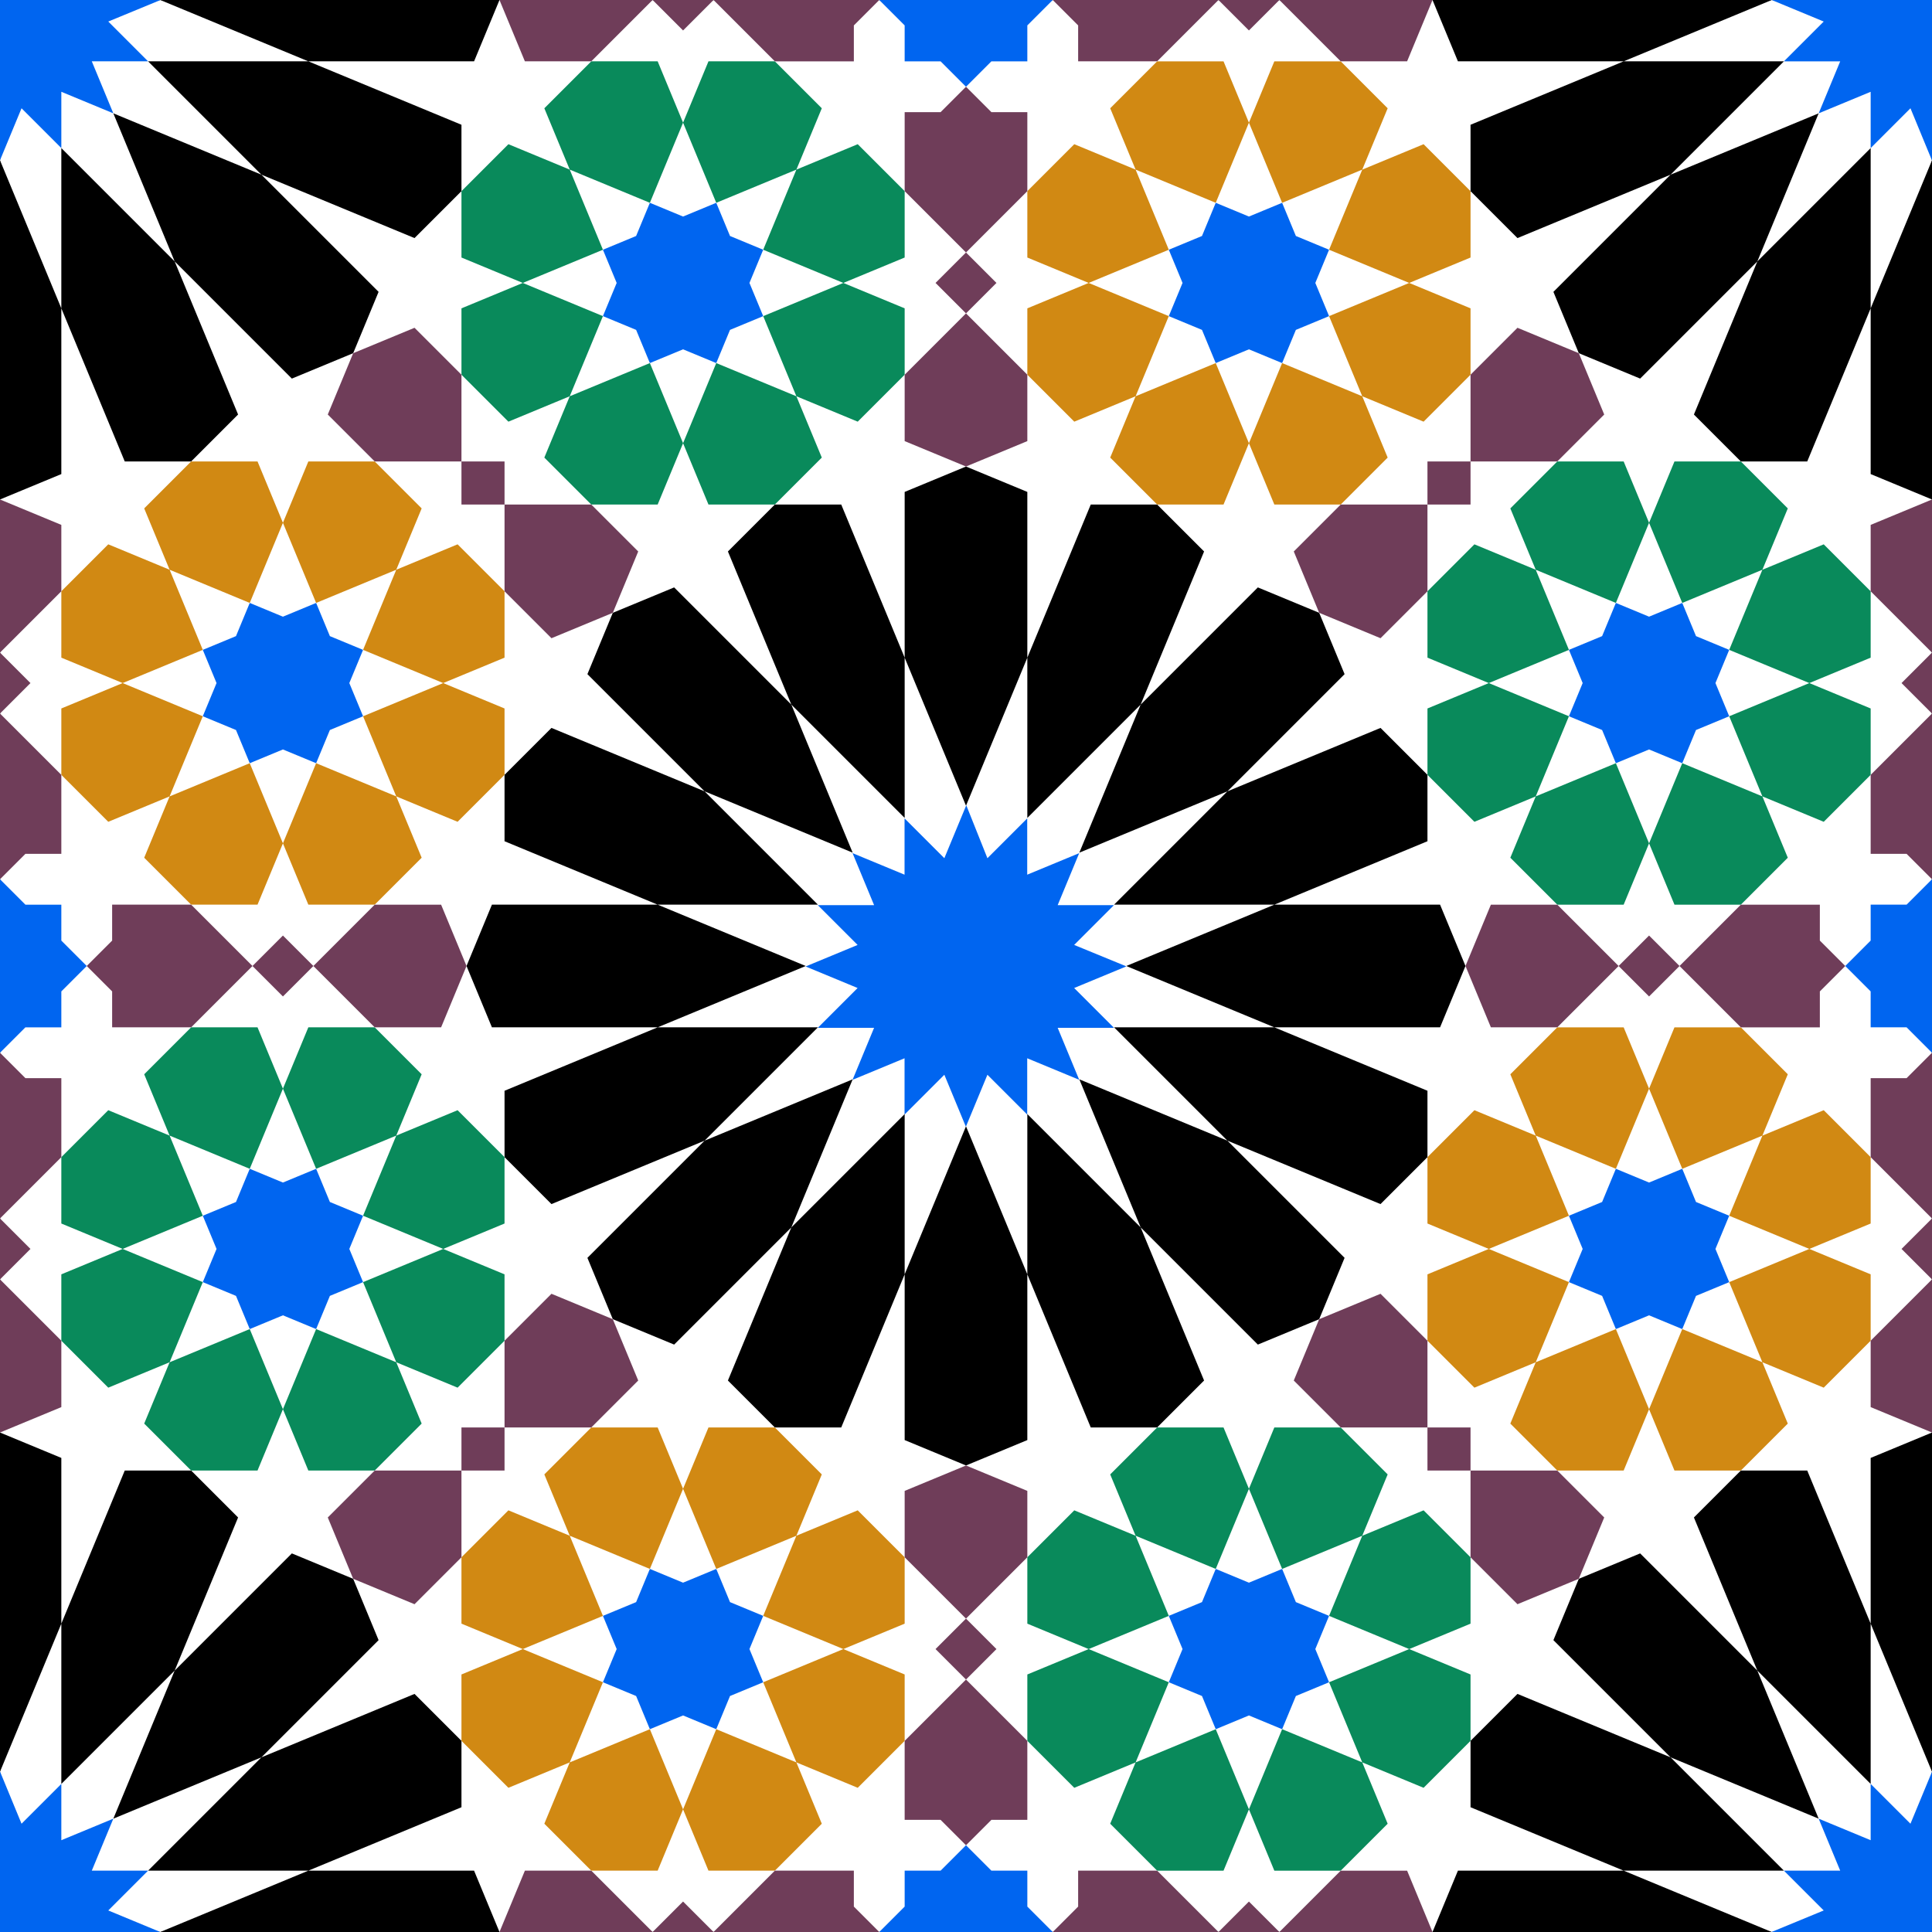 <?xml version="1.0" encoding="UTF-8" standalone="no"?>
<!-- Created with Inkscape (http://www.inkscape.org/) -->

<svg
   xmlns:dc="http://purl.org/dc/elements/1.1/"
   xmlns:cc="http://creativecommons.org/ns#"
   xmlns:rdf="http://www.w3.org/1999/02/22-rdf-syntax-ns#"
   xmlns:svg="http://www.w3.org/2000/svg"
   xmlns="http://www.w3.org/2000/svg"
   xmlns:sodipodi="http://sodipodi.sourceforge.net/DTD/sodipodi-0.dtd"
   xmlns:inkscape="http://www.inkscape.org/namespaces/inkscape"
   width="850.394"
   height="850.394"
   id="svg2"
   version="1.1"
   inkscape:version="0.48.4 r9939"
   sodipodi:docname="alhambra.svg">
  <rect width="100%" height="100%" fill="#333333" stroke="none"/>
  <sodipodi:namedview
     id="base"
     pagecolor="#646464"
     bordercolor="#ffffff"
     borderopacity="1"
     inkscape:pageopacity="1"
     inkscape:pageshadow="2"
     inkscape:zoom="0.9231018779359571"
     inkscape:cx="425.1968383789062"
     inkscape:cy="425.1968383789062"
     inkscape:document-units="mm"
     inkscape:current-layer="layer1"
     showgrid="false"
     units="mm"
     borderlayer="true"
     inkscape:showpageshadow="false"
     showguides="true"
     inkscape:guide-bbox="true"
     inkscape:object-paths="false"
     inkscape:snap-intersection-paths="true"
     inkscape:object-nodes="true"
     inkscape:snap-smooth-nodes="true"
     inkscape:window-width="1920"
     inkscape:window-height="1014"
     inkscape:window-x="-4"
     inkscape:window-y="-4"
     inkscape:window-maximized="1"
     fit-margin-top="0"
     fit-margin-left="0"
     fit-margin-right="0"
     fit-margin-bottom="0"
     inkscape:snap-global="true"
     inkscape:snap-bbox="false"
     inkscape:bbox-paths="true"
     inkscape:bbox-nodes="true" />
  <defs
     id="defs4" />
  <g
     transform="translate(-1780.23,588.844)"
     id="layer1"
     inkscape:groupmode="layer"
     inkscape:label="1. réteg">
    <g
       style="stroke:none"
       transform="matrix(0.012,0,0,0.012,2324.865,-363.933)"
       clip-path="none"
       id="g6677">
      <path
         id="path4027"
         style="color:#000000;fill:#ffffff;stroke:none;stroke-width:1.063;marker:none;visibility:visible;display:inline;overflow:visible;enable-background:accumulate"
         d="m -39507.597,-18742.586 5431.228,1128.43 7011.221,-1128.43 3366.899,1128.432 2249.691,-1128.432 1117.208,562.186 1117.2,-562.186 2249.703,1128.434 3829.662,-1128.434 3181.541,1594.357 3181.541,-1594.357 3829.662,1128.434 2249.703,-1128.434 1117.2,562.186 1117.208,-562.186 2249.691,1128.432 3366.899,-1128.432 7011.221,1128.43 5431.228,-1128.43 4858.42,1020.3 1020.297,4858.423 -1128.43,5431.228 1128.43,7011.221 -1128.432,3366.899 1128.432,2249.691 -562.186,1117.208 562.186,1117.2 -1128.434,2249.703 1128.434,3829.662 -1594.357,3181.541 1594.357,3181.541 -1128.434,3829.662 1128.434,2249.703 -562.186,1117.2 562.186,1117.208 -1128.432,2249.691 1128.432,3366.899 -1128.43,7011.221 1128.43,5431.228 -1020.3,4858.42 -4858.423,1020.297 -5431.228,-1128.43 -7011.221,1128.43 -3366.899,-1128.432 -2249.691,1128.432 -1117.208,-562.186 -1117.2,562.186 -2249.703,-1128.434 -3829.662,1128.434 -3181.541,-1594.357 -3181.541,1594.357 -3829.662,-1128.434 -2249.703,1128.434 -1117.2,-562.186 -1117.208,562.186 -2249.691,-1128.432 -3366.899,1128.432 -7011.221,-1128.43 -5431.228,1128.43 -4858.42,-1020.3 -1020.297,-4858.423 1128.43,-5431.228 -1128.43,-7011.221 1128.432,-3366.899 -1128.432,-2249.691 562.186,-1117.208 -562.186,-1117.2 1128.434,-2249.703 -1128.434,-3829.662 1594.357,-3181.541 -1594.357,-3181.541 1128.434,-3829.662 -1128.434,-2249.703 562.186,-1117.2 -562.186,-1117.208 1128.432,-2249.691 -1128.432,-3366.899 1128.43,-7011.221 -1128.43,-5431.228 1020.3,-4858.42 z"
         inkscape:connector-curvature="0"
         sodipodi:nodetypes="ccccccccccccccccccccccccccccccccccccccccccccccccccccccccccccccccccccccccccccccccc" />
      <g
         style="stroke:none;fill:#0065f0;fill-opacity:1"
         id="g6112">
        <path
           style="color:#000000;fill:#0065f0;fill-opacity:1;fill-rule:nonzero;stroke:none;stroke-width:1.063;marker:none;visibility:visible;display:inline;overflow:visible;enable-background:accumulate"
           d="m -9943.081,10794.398 775.594,1941.937 1459.703,-1459.703 0,2064.332 1907.194,-789.985 -789.985,1907.194 2064.332,0 -1459.703,1459.703 1915.639,786.487 -1915.639,793.484 1459.703,1459.703 -2064.332,2e-11 789.985,1907.194 -1907.194,-789.985 3e-11,2064.332 -1459.703,-1459.703 -789.985,1907.194 -789.985,-1907.194 -1459.703,1459.703 -2e-11,-2064.332 -1907.194,789.985 789.985,-1907.194 -2064.332,0 1459.703,-1459.703 -1907.194,-789.985 1907.194,-789.985 -1459.703,-1459.703 2064.332,0 -789.985,-1907.194 1907.194,789.985 2e-11,-2064.332 1459.703,1459.703 z"
           id="path5759"
           inkscape:connector-curvature="0" />
        <path
           sodipodi:nodetypes="ccccccccccc"
           inkscape:connector-curvature="0"
           id="path5619"
           d="m -39499.158,-18742.582 -1915.639,789.984 1459.703,1459.703 -2064.332,2e-11 789.985,1907.194 -1907.194,-789.985 3e-11,2064.332 -1459.703,-1459.703 -789.984,1907.194 0,-5878.717 z"
           style="color:#000000;fill:#0065f0;fill-opacity:1;fill-rule:nonzero;stroke:none;stroke-width:1.063;marker:none;visibility:visible;display:inline;overflow:visible;enable-background:accumulate" />
        <path
           sodipodi:nodetypes="ccccccccccc"
           style="color:#000000;fill:#0065f0;fill-opacity:1;fill-rule:nonzero;stroke:none;stroke-width:1.063;marker:none;visibility:visible;display:inline;overflow:visible;enable-background:accumulate"
           d="m 19592.659,52123.559 1915.639,-789.984 -1459.703,-1459.703 2064.332,-3e-11 -789.985,-1907.194 1907.194,789.985 -3e-11,-2064.332 1459.703,1459.703 789.984,-1907.194 0,5878.717 z"
           id="path5833"
           inkscape:connector-curvature="0" />
        <path
           sodipodi:nodetypes="ccccccccccc"
           style="color:#000000;fill:#0065f0;fill-opacity:1;fill-rule:nonzero;stroke:none;stroke-width:1.063;marker:none;visibility:visible;display:inline;overflow:visible;enable-background:accumulate"
           d="m 25479.821,-18742.582 0,5887.162 -789.984,-1915.639 -1459.703,1459.703 -2e-11,-2064.332 -1907.194,789.985 789.985,-1907.194 -2064.332,2e-11 1459.703,-1459.703 -1907.194,-789.984 z"
           id="path5960"
           inkscape:connector-curvature="0" />
        <path
           sodipodi:nodetypes="ccccccccccc"
           inkscape:connector-curvature="0"
           id="path5992"
           d="m -45386.32,52123.559 0,-5887.162 789.984,1915.639 1459.703,-1459.703 2e-11,2064.332 1907.194,-789.985 -789.985,1907.194 2064.332,-3e-11 -1459.703,1459.703 1907.194,789.984 z"
           style="color:#000000;fill:#0065f0;fill-opacity:1;fill-rule:nonzero;stroke:none;stroke-width:1.063;marker:none;visibility:visible;display:inline;overflow:visible;enable-background:accumulate" />
      </g>
      <g
         id="g6640"
         style="fill:#d18913;fill-opacity:1;stroke:none">
        <path
           inkscape:connector-curvature="0"
           d="m -36225.738,3373.023 -2939.359,-1217.523 1217.523,2939.359 -2939.359,1217.523 2939.359,1217.523 -1217.523,2939.359 2939.359,-1217.523 1217.523,2939.359 1217.523,-2939.359 2939.359,1217.523 -1217.523,-2939.359 2939.359,-1217.523 -2939.359,-1217.523 1217.523,-2939.359 -2939.359,1217.523 -1217.523,-2939.359 z m 1217.523,-2939.359 931.854,-2249.695 2435.045,0 1721.837,1721.837 -931.854,2249.695 2249.695,-931.854 1721.837,1721.837 0,2435.045 -2249.695,931.854 2249.695,931.854 0,2435.045 -1721.837,1721.837 -2249.695,-931.854 931.854,2249.695 -1721.837,1721.837 -2435.045,0 -931.854,-2249.695 -931.854,2249.695 -2435.045,0 -1721.837,-1721.837 931.854,-2249.695 -2249.695,931.854 -1721.837,-1721.837 -0.005,-2435.043 2249.7,-931.856 -2249.695,-931.854 0,-2435.045 1721.837,-1721.837 2249.695,931.854 -931.854,-2249.695 1721.837,-1721.837 2435.045,-9e-12 z"
           style="color:#000000;fill:#d18913;fill-opacity:1;fill-rule:nonzero;stroke:none;stroke-width:1.063;marker:none;visibility:visible;display:inline;overflow:visible;enable-background:accumulate"
           id="path5767" />
        <path
           inkscape:connector-curvature="0"
           d="m 16319.239,30007.955 2939.359,1217.523 -1217.523,-2939.359 2939.359,-1217.523 -2939.359,-1217.523 1217.523,-2939.359 -2939.359,1217.523 -1217.523,-2939.359 -1217.523,2939.359 -2939.359,-1217.523 1217.523,2939.359 -2939.359,1217.523 2939.359,1217.523 -1217.523,2939.359 2939.359,-1217.523 1217.523,2939.359 z m -1217.523,2939.359 -931.854,2249.695 -2435.045,0 -1721.837,-1721.837 931.854,-2249.695 -2249.695,931.854 -1721.837,-1721.837 0,-2435.045 2249.695,-931.854 -2249.695,-931.854 0,-2435.045 1721.837,-1721.837 2249.695,931.854 -931.854,-2249.695 1721.837,-1721.837 2435.045,0 931.854,2249.695 931.854,-2249.695 2435.045,0 1721.837,1721.837 -931.854,2249.695 2249.695,-931.854 1721.837,1721.837 0.005,2435.043 -2249.7,931.856 2249.695,931.854 0,2435.045 -1721.837,1721.837 -2249.695,-931.854 931.854,2249.695 -1721.837,1721.837 -2435.045,0 z"
           style="color:#000000;fill:#d18913;fill-opacity:1;fill-rule:nonzero;stroke:none;stroke-width:1.063;marker:none;visibility:visible;display:inline;overflow:visible;enable-background:accumulate"
           id="path5837" />
        <path
           inkscape:connector-curvature="0"
           d="m 3364.217,-9582 1217.523,-2939.359 -2939.359,1217.523 -1217.523,-2939.359 -1217.523,2939.359 -2939.359,-1217.523 1217.523,2939.359 -2939.359,1217.523 2939.359,1217.523 -1217.523,2939.359 2939.359,-1217.523 1217.523,2939.359 1217.523,-2939.359 2939.359,1217.523 -1217.523,-2939.359 2939.359,-1217.523 z m 2939.359,1217.523 2249.695,931.854 0,2435.045 -1721.837,1721.837 -2249.695,-931.854 931.854,2249.695 -1721.837,1721.837 -2435.045,0 -931.854,-2249.695 -931.854,2249.695 -2435.045,0 -1721.837,-1721.837 931.854,-2249.695 -2249.695,931.854 -1721.837,-1721.837 0,-2435.045 2249.695,-931.854 -2249.695,-931.854 0,-2435.045 1721.837,-1721.837 2249.695,931.854 -931.854,-2249.695 1721.837,-1721.837 2435.043,-0.005 931.856,2249.7 931.854,-2249.695 2435.045,0 1721.837,1721.837 -931.854,2249.695 2249.695,-931.854 1721.837,1721.837 7e-12,2435.045 z"
           style="color:#000000;fill:#d18913;fill-opacity:1;fill-rule:nonzero;stroke:none;stroke-width:1.063;marker:none;visibility:visible;display:inline;overflow:visible;enable-background:accumulate"
           id="path5964" />
        <path
           inkscape:connector-curvature="0"
           d="m -23270.715,42962.977 -1217.523,2939.359 2939.359,-1217.523 1217.523,2939.359 1217.523,-2939.359 2939.359,1217.523 -1217.523,-2939.359 2939.359,-1217.523 -2939.359,-1217.523 1217.523,-2939.359 -2939.359,1217.523 -1217.523,-2939.359 -1217.523,2939.359 -2939.359,-1217.523 1217.523,2939.359 -2939.359,1217.523 z m -2939.359,-1217.523 -2249.695,-931.854 0,-2435.045 1721.837,-1721.837 2249.695,931.854 -931.854,-2249.695 1721.837,-1721.837 2435.045,0 931.854,2249.695 931.854,-2249.695 2435.045,0 1721.837,1721.837 -931.854,2249.695 2249.695,-931.854 1721.837,1721.837 0,2435.045 -2249.695,931.854 2249.695,931.854 0,2435.045 -1721.837,1721.837 -2249.695,-931.854 931.854,2249.695 -1721.837,1721.837 -2435.043,0.005 -931.856,-2249.7 -931.854,2249.695 -2435.045,0 -1721.837,-1721.837 931.854,-2249.695 -2249.695,931.854 -1721.837,-1721.837 0,-2435.045 z"
           style="color:#000000;fill:#d18913;fill-opacity:1;fill-rule:nonzero;stroke:none;stroke-width:1.063;marker:none;visibility:visible;display:inline;overflow:visible;enable-background:accumulate"
           id="path5996" />
      </g>
      <g
         id="g6646"
         style="fill:#098a5b;fill-opacity:1;stroke:none">
        <path
           sodipodi:nodetypes="cccccccccccccccccccccccccccccccccccccccccccccccccc"
           inkscape:connector-curvature="0"
           d="m -21548.879,-11303.837 -2939.359,-1217.523 1217.523,2939.359 -2939.359,1217.523 2939.359,1217.523 -1217.523,2939.359 2939.359,-1217.523 1217.523,2939.359 1217.523,-2939.359 2939.359,1217.523 -1217.523,-2939.359 2939.359,-1217.523 -2939.359,-1217.523 1217.523,-2939.359 -2939.359,1217.523 -1217.523,-2939.359 z m 1217.525,-2939.359 931.854,-2249.695 2435.045,0 1721.837,1721.837 -931.854,2249.695 2249.695,-931.854 1721.837,1721.837 0,2435.045 -2249.695,931.854 2249.695,931.854 0,2435.045 -1721.837,1721.837 -2249.695,-931.854 931.854,2249.695 -1721.837,1721.837 -2435.045,0 -931.854,-2249.695 -931.854,2249.695 -2435.045,0 -1721.837,-1721.837 931.854,-2249.695 -2249.695,931.854 -1721.837,-1721.837 -0.005,-2435.043 2249.7,-931.856 -2249.695,-931.854 0,-2435.045 1721.837,-1721.837 2249.695,931.854 -931.854,-2249.695 1721.837,-1721.837 2435.045,-1e-11 z"
           style="color:#000000;fill:#098a5b;fill-opacity:1;fill-rule:nonzero;stroke:none;stroke-width:1.063;marker:none;visibility:visible;display:inline;overflow:visible;enable-background:accumulate"
           id="path5773" />
        <path
           inkscape:connector-curvature="0"
           d="M 1642.38,44684.814 4581.739,45902.336 3364.217,42962.977 6303.576,41745.454 3364.217,40527.932 4581.739,37588.572 1642.38,38806.095 424.857,35866.735 -792.665,38806.095 -3732.025,37588.572 l 1217.523,2939.359 -2939.359,1217.523 2939.359,1217.523 -1217.523,2939.359 2939.359,-1217.523 1217.523,2939.359 z m -1217.525,2939.359 -931.854,2249.695 -2435.045,0 -1721.837,-1721.837 931.854,-2249.695 -2249.695,931.854 -1721.837,-1721.837 0,-2435.045 2249.695,-931.854 -2249.695,-931.854 0,-2435.045 1721.837,-1721.837 2249.695,931.854 -931.854,-2249.695 1721.837,-1721.837 2435.045,0 931.854,2249.695 931.854,-2249.695 2435.045,0 1721.837,1721.837 -931.854,2249.695 2249.695,-931.854 1721.837,1721.837 0.005,2435.043 -2249.7,931.856 2249.695,931.854 0,2435.045 -1721.837,1721.837 -2249.695,-931.854 931.854,2249.695 -1721.837,1721.837 -2435.045,1e-11 z"
           style="color:#000000;fill:#098a5b;fill-opacity:1;fill-rule:nonzero;stroke:none;stroke-width:1.063;marker:none;visibility:visible;display:inline;overflow:visible;enable-background:accumulate"
           id="path5843" />
        <path
           inkscape:connector-curvature="0"
           d="M 18041.076,5094.859 19258.598,2155.5 16319.239,3373.023 15101.716,433.663 13884.194,3373.023 10944.834,2155.5 12162.357,5094.859 9222.998,6312.382 12162.357,7529.904 10944.834,10469.264 13884.194,9251.741 15101.716,12191.101 16319.239,9251.741 19258.598,10469.264 18041.076,7529.904 20980.435,6312.382 z m 2939.359,1217.525 2249.695,931.854 0,2435.045 -1721.837,1721.837 -2249.695,-931.854 931.854,2249.695 -1721.837,1721.837 -2435.045,0 -931.854,-2249.695 -931.854,2249.695 -2435.045,0 -1721.837,-1721.837 931.854,-2249.695 -2249.695,931.854 -1721.837,-1721.837 0,-2435.045 2249.695,-931.854 -2249.695,-931.854 0,-2435.045 1721.837,-1721.837 2249.695,931.854 -931.854,-2249.695 1721.837,-1721.837 2435.043,-0.005 931.856,2249.7 931.854,-2249.695 2435.045,0 1721.837,1721.837 -931.854,2249.695 2249.695,-931.854 1721.837,1721.837 0,2435.045 z"
           style="color:#000000;fill:#098a5b;fill-opacity:1;fill-rule:nonzero;stroke:none;stroke-width:1.063;marker:none;visibility:visible;display:inline;overflow:visible;enable-background:accumulate"
           id="path5970" />
        <path
           inkscape:connector-curvature="0"
           d="m -37947.575,28286.118 -1217.523,2939.359 2939.359,-1217.523 1217.523,2939.359 1217.523,-2939.359 2939.359,1217.523 -1217.523,-2939.359 2939.359,-1217.523 -2939.359,-1217.523 1217.523,-2939.359 -2939.359,1217.523 -1217.523,-2939.359 -1217.523,2939.359 -2939.359,-1217.523 1217.523,2939.359 -2939.359,1217.523 z m -2939.359,-1217.525 -2249.695,-931.854 0,-2435.045 1721.837,-1721.837 2249.695,931.854 -931.854,-2249.695 1721.837,-1721.837 2435.045,0 931.854,2249.695 931.854,-2249.695 2435.045,0 1721.837,1721.837 -931.854,2249.695 2249.695,-931.854 1721.837,1721.837 0,2435.045 -2249.695,931.854 2249.695,931.854 0,2435.045 -1721.837,1721.837 -2249.695,-931.854 931.854,2249.695 -1721.837,1721.837 -2435.043,0.005 -931.856,-2249.7 -931.854,2249.695 -2435.045,0 -1721.837,-1721.837 931.854,-2249.695 -2249.695,931.854 -1721.837,-1721.837 0,-2435.045 z"
           style="color:#000000;fill:#098a5b;fill-opacity:1;fill-rule:nonzero;stroke:none;stroke-width:1.063;marker:none;visibility:visible;display:inline;overflow:visible;enable-background:accumulate"
           id="path6002" />
      </g>
      <g
         style="fill:#000000;stroke:none"
         id="g6774">
        <path
           inkscape:connector-curvature="0"
           d="m -12202.938,5380.542 0,5878.719 -4156.882,-4156.882 2249.688,5431.228 -5431.228,-2249.688 4156.882,4156.882 -5878.719,0 5431.228,2249.688 -5431.228,2249.688 5878.719,0 -4156.882,4156.882 5431.228,-2249.688 -2249.688,5431.228 4156.882,-4156.882 0,5878.719 2249.688,-5431.228 2249.688,5431.228 0,-5878.719 4156.882,4156.882 -2249.688,-5431.228 5431.228,2249.688 -4156.882,-4156.882 5878.719,0 -5431.228,-2249.688 5431.228,-2249.688 -5878.719,0 4156.882,-4156.882 -5431.228,2249.688 2249.688,-5431.228 -4156.882,4156.882 0,-5878.719 -2249.688,5431.228 z m 2249.688,-7011.221 2249.688,931.851 0,6079.37 2326.474,-5616.606 2435.045,2.91e-11 1721.837,1721.837 -2326.474,5616.606 4298.764,-4298.764 2249.688,931.851 931.851,2249.688 -4298.764,4298.764 5616.606,-2326.474 1721.837,1721.837 7e-11,2435.045 -5616.606,2326.474 6079.37,0 931.851,2249.688 -931.851,2249.688 -6079.37,-2e-11 5616.606,2326.474 8.1e-11,2435.045 -1721.837,1721.837 -5616.606,-2326.474 4298.764,4298.764 -931.851,2249.688 -2249.688,931.851 -4298.764,-4298.764 2326.474,5616.606 -1721.837,1721.837 -2435.045,-1.8e-10 -2326.474,-5616.606 -2e-11,6079.37 -2249.688,931.851 -2249.688,-931.851 2e-11,-6079.37 -2326.474,5616.606 -2435.045,6e-11 -1721.837,-1721.837 2326.474,-5616.606 -4298.764,4298.764 -2249.688,-931.851 -931.851,-2249.688 4298.764,-4298.764 -5616.606,2326.474 -1721.837,-1721.837 -1e-11,-2435.045 5616.606,-2326.474 -6079.37,0 -931.851,-2249.688 931.851,-2249.688 6079.37,0 -5616.606,-2326.474 0,-2435.045 1721.837,-1721.837 5616.606,2326.474 -4298.764,-4298.764 931.851,-2249.688 2249.688,-931.851 4298.764,4298.764 -2326.474,-5616.606 1721.837,-1721.837 2435.045,0 2326.474,5616.606 -4e-11,-6079.37 z"
           style="color:#000000;fill:#000000;fill-opacity:1;fill-rule:nonzero;stroke:none;stroke-width:1.063;marker:none;visibility:visible;display:inline;overflow:visible;enable-background:accumulate"
           id="path5757" />
        <path
           sodipodi:nodetypes="ccccccccccccccccccccccccccc"
           inkscape:connector-curvature="0"
           d="m -45386.32,-12863.865 2249.687,5431.228 0,-5878.719 4156.882,4156.882 -2249.688,-5431.228 5431.228,2249.688 -4156.882,-4156.882 5878.719,0 -5431.228,-2249.687 12442.449,0 -931.851,2249.687 -6079.37,-2e-11 5616.606,2326.474 8e-11,2435.045 -1721.837,1721.837 -5616.606,-2326.474 4298.764,4298.764 -931.851,2249.688 -2249.688,931.851 -4298.764,-4298.764 2326.474,5616.606 -1721.837,1721.837 -2435.045,-2.09e-10 -2326.474,-5616.606 -7e-12,6079.37 -2249.687,931.851 z"
           style="color:#000000;fill:#000000;fill-opacity:1;fill-rule:nonzero;stroke:none;stroke-width:1.063;marker:none;visibility:visible;display:inline;overflow:visible;enable-background:accumulate"
           id="path5617" />
        <path
           sodipodi:nodetypes="ccccccccccccccccccccccccccc"
           inkscape:connector-curvature="0"
           d="m 25479.821,46244.842 -2249.687,-5431.228 0,5878.719 -4156.882,-4156.882 2249.688,5431.228 -5431.228,-2249.688 4156.882,4156.882 -5878.719,0 5431.228,2249.687 -12442.449,0 931.851,-2249.687 6079.37,0 -5616.606,-2326.474 -8.5e-11,-2435.045 1721.837,-1721.837 5616.606,2326.474 -4298.764,-4298.764 931.851,-2249.688 2249.688,-931.851 4298.764,4298.764 -2326.474,-5616.606 1721.837,-1721.837 2435.045,1.8e-10 2326.474,5616.606 4e-11,-6079.37 2249.687,-931.851 z"
           style="color:#000000;fill:#000000;fill-opacity:1;fill-rule:nonzero;stroke:none;stroke-width:1.063;marker:none;visibility:visible;display:inline;overflow:visible;enable-background:accumulate"
           id="path5831" />
        <path
           sodipodi:nodetypes="ccccccccccccccccccccccccccc"
           inkscape:connector-curvature="0"
           d="m 25479.821,-421.416 -2249.687,-931.851 2e-11,-6079.37 -2326.474,5616.606 -2435.045,8.6e-11 -1721.837,-1721.837 2326.474,-5616.606 -4298.764,4298.764 -2249.688,-931.851 -931.851,-2249.688 4298.764,-4298.764 -5616.606,2326.474 -1721.837,-1721.837 2.07e-10,-2435.045 5616.606,-2326.474 -6079.37,-3e-11 -931.851,-2249.687 12442.449,0 -5431.228,2249.687 5878.719,0 -4156.882,4156.882 5431.228,-2249.688 -2249.688,5431.228 4156.882,-4156.882 0,5878.719 2249.687,-5431.228 z"
           style="color:#000000;fill:#000000;fill-opacity:1;fill-rule:nonzero;stroke:none;stroke-width:1.063;marker:none;visibility:visible;display:inline;overflow:visible;enable-background:accumulate"
           id="path5958" />
        <path
           sodipodi:nodetypes="ccccccccccccccccccccccccccc"
           inkscape:connector-curvature="0"
           d="m -39507.603,52123.559 5431.228,-2249.687 -5878.719,0 4156.882,-4156.882 -5431.228,2249.688 2249.688,-5431.228 -4156.882,4156.882 0,-5878.719 -2249.687,5431.228 0,-12442.449 2249.687,931.851 0,6079.37 2326.474,-5616.606 2435.045,-8e-11 1721.837,1721.837 -2326.474,5616.606 4298.764,-4298.764 2249.688,931.851 931.851,2249.688 -4298.764,4298.764 5616.606,-2326.474 1721.837,1721.837 -1.8e-10,2435.045 -5616.606,2326.474 6079.37,3e-11 931.851,2249.687 z"
           style="color:#000000;fill:#000000;fill-opacity:1;fill-rule:nonzero;stroke:none;stroke-width:1.063;marker:none;visibility:visible;display:inline;overflow:visible;enable-background:accumulate"
           id="path5990" />
      </g>
      <g
         style="fill:#6f3d59;stroke:none;fill-opacity:1"
         id="g6756">
        <path
           d="m -28459.766,-1816.031 1579.965,0 0,1579.968 -1579.965,0 z m -0.005,0.004 -3181.549,0 -1721.839,-1721.848 931.86,-2249.686 2249.68,-931.844 1721.848,1721.832 z m 1579.97,1579.963 3181.549,0 1721.839,1721.848 -931.86,2249.686 -2249.68,931.844 -1721.848,-1721.832 z"
           style="color:#000000;fill:#6f3d59;fill-opacity:1;fill-rule:nonzero;stroke:none;stroke-width:3.543;marker:none;visibility:visible;display:inline;overflow:visible;enable-background:accumulate"
           id="rect5788"
           inkscape:connector-curvature="0" />
        <path
           sodipodi:nodetypes="cccccccccccccccccccsc"
           inkscape:connector-curvature="0"
           id="path5792"
           style="color:#000000;fill:#6f3d59;fill-opacity:1;fill-rule:nonzero;stroke:none;stroke-width:3.543;marker:none;visibility:visible;display:inline;overflow:visible;enable-background:accumulate"
           d="m -9953.243,-9481.683 1117.204,1117.204 -1117.206,1117.206 -1117.204,-1117.204 z m -0.007,-3.48398018e-4 -2249.695,-2249.695 0.009,-2897.815 1317.837,0 931.851,-931.851 931.851,931.851 1317.835,0 0.005,2897.816 z m 0.005,2234.41 2249.695,2249.695 -0.007,2435.055 -2249.693,931.844 -2249.677,-931.851 -0.011,-2435.05 z" />
        <path
           d="m -19214.151,-18742.582 -1117.204,1117.207 -1117.206,-1117.207 z m 6079.361,0 -931.851,931.85 0,1317.835 -2897.816,0.005 -2249.693,-2249.689 z m -8313.771,0 -2249.695,2249.696 -2435.055,-0.007 -931.844,-2249.689 z"
           style="color:#000000;fill:#6f3d59;fill-opacity:1;fill-rule:nonzero;stroke:none;stroke-width:295.276;marker:none;visibility:visible;display:inline;overflow:visible;enable-background:accumulate"
           id="path5798"
           inkscape:connector-curvature="0"
           sodipodi:nodetypes="ccccccccccccccc" />
        <path
           d="m -45386.32,5195.178 1117.2,1117.204 -1117.2,1117.206 z m 0,2234.41 2249.696,2249.695 -0.009,2897.815 -1317.837,0 -931.85,931.851 z m 0,-7851.003 2249.678,931.851 0.011,2435.05 -2249.689,2249.693 z"
           style="color:#000000;fill:#6f3d59;fill-opacity:1;fill-rule:nonzero;stroke:none;stroke-width:3.543;marker:none;visibility:visible;display:inline;overflow:visible;enable-background:accumulate"
           id="path5800"
           inkscape:connector-curvature="0"
           sodipodi:nodetypes="ccccccccccccscc" />
        <path
           sodipodi:nodetypes="cccccccccccccccccccsc"
           inkscape:connector-curvature="0"
           id="path5804"
           style="color:#000000;fill:#6f3d59;fill-opacity:1;fill-rule:nonzero;stroke:none;stroke-width:3.543;marker:none;visibility:visible;display:inline;overflow:visible;enable-background:accumulate"
           d="m -36125.418,16690.484 1117.204,-1117.204 1117.206,1117.206 -1117.204,1117.204 z m -3.4839801e-4,0.007 -2249.695,2249.695 -2897.815,-0.009 0,-1317.837 -931.851,-931.851 931.851,-931.851 0,-1317.835 2897.816,-0.005 z m 2234.41,-0.005 2249.695,-2249.695 2435.055,0.007 931.844,2249.693 -931.851,2249.677 -2435.05,0.011 z" />
        <path
           id="path5847"
           style="color:#000000;fill:#6f3d59;fill-opacity:1;fill-rule:nonzero;stroke:none;stroke-width:3.543;marker:none;visibility:visible;display:inline;overflow:visible;enable-background:accumulate"
           d="m 8553.268,35197.008 -1579.965,0 0,-1579.968 1579.965,0 z m 0.005,-0.004 3181.549,0 1721.839,1721.848 -931.86,2249.686 -2249.68,931.844 -1721.848,-1721.832 z m -1579.97,-1579.963 -3181.549,0 -1721.839,-1721.848 931.86,-2249.686 2249.68,-931.844 1721.848,1721.832 z"
           inkscape:connector-curvature="0" />
        <path
           d="m -9953.256,42862.66 -1117.204,-1117.204 1117.206,-1117.206 1117.204,1117.204 z m 0.007,3.4839802e-4 2249.695,2249.695 -0.009,2897.815 -1317.837,0 -931.851,931.851 -931.851,-931.851 -1317.835,0 -0.005,-2897.816 z m -0.005,-2234.41 -2249.695,-2249.695 0.007,-2435.055 2249.693,-931.844 2249.677,931.851 0.011,2435.05 z"
           style="color:#000000;fill:#6f3d59;fill-opacity:1;fill-rule:nonzero;stroke:none;stroke-width:3.543;marker:none;visibility:visible;display:inline;overflow:visible;enable-background:accumulate"
           id="path5849"
           inkscape:connector-curvature="0"
           sodipodi:nodetypes="cccccccccccccccccccsc" />
        <path
           sodipodi:nodetypes="ccccccccccccccc"
           inkscape:connector-curvature="0"
           id="path5853"
           style="color:#000000;fill:#6f3d59;fill-opacity:1;fill-rule:nonzero;stroke:none;stroke-width:3.543;marker:none;visibility:visible;display:inline;overflow:visible;enable-background:accumulate"
           d="M -692.348,52123.559 424.855,51006.353 1542.061,52123.559 z m -6079.361,0 931.851,-931.85 0,-1317.835 2897.816,-0.005 2249.693,2249.689 z m 8313.771,0 2249.695,-2249.696 2435.055,0.007 931.844,2249.689 z" />
        <path
           sodipodi:nodetypes="ccccccccccccscc"
           inkscape:connector-curvature="0"
           id="path5855"
           style="color:#000000;fill:#6f3d59;fill-opacity:1;fill-rule:nonzero;stroke:none;stroke-width:3.543;marker:none;visibility:visible;display:inline;overflow:visible;enable-background:accumulate"
           d="m 25479.821,28185.799 -1117.2,-1117.204 1117.2,-1117.206 z m 0,-2234.41 -2249.696,-2249.695 0.009,-2897.815 1317.837,0 931.85,-931.851 z m 0,7851.003 -2249.678,-931.851 -0.011,-2435.05 2249.689,-2249.693 z" />
        <path
           d="m 16218.92,16690.493 -1117.204,1117.204 -1117.206,-1117.206 1117.204,-1117.204 z m 3.4839801e-4,-0.007 2249.695,-2249.695 2897.815,0.009 0,1317.837 931.851,931.851 -931.851,931.851 0,1317.835 -2897.816,0.005 z m -2234.41,0.005 -2249.695,2249.695 -2435.055,-0.007 -931.844,-2249.693 931.851,-2249.677 2435.05,-0.011 z"
           style="color:#000000;fill:#6f3d59;fill-opacity:1;fill-rule:nonzero;stroke:none;stroke-width:3.543;marker:none;visibility:visible;display:inline;overflow:visible;enable-background:accumulate"
           id="path5859"
           inkscape:connector-curvature="0"
           sodipodi:nodetypes="cccccccccccccccccccsc" />
        <path
           sodipodi:nodetypes="cccccccccccccccccsc"
           id="path5974"
           style="color:#000000;fill:#6f3d59;fill-opacity:1;fill-rule:nonzero;stroke:none;stroke-width:3.543;marker:none;visibility:visible;display:inline;overflow:visible;enable-background:accumulate"
           d="m 8553.27,-1816.028 0,1579.965 -1579.968,0 0,-1579.965 z m -0.004,-0.005 0,-3181.549 1721.848,-1721.839 2249.686,931.86 931.844,2249.68 -1721.832,1721.848 z m -1579.963,1579.97 0,3181.549 L 5251.455,4667.324 3001.768,3735.464 2069.924,1485.785 3791.756,-236.064 z"
           inkscape:connector-curvature="0" />
        <path
           sodipodi:nodetypes="ccccccccccccccc"
           inkscape:connector-curvature="0"
           id="path5980"
           style="color:#000000;fill:#6f3d59;fill-opacity:1;fill-rule:nonzero;stroke:none;stroke-width:3.543;marker:none;visibility:visible;display:inline;overflow:visible;enable-background:accumulate"
           d="m 25479.821,7429.587 -1117.207,-1117.204 1117.207,-1117.206 z m 0,6079.361 -931.85,-931.851 -1317.835,0 -0.005,-2897.816 2249.689,-2249.693 z m 0,-8313.771 -2249.696,-2249.695 0.007,-2435.055 2249.689,-931.844 z" />
        <path
           id="path3053"
           d="m -692.348,-18742.588 -3.483980133e-4,0.007"
           style="color:#000000;fill:#6f3d59;fill-opacity:1;fill-rule:nonzero;stroke:none;stroke-width:3.543;marker:none;visibility:visible;display:inline;overflow:visible;enable-background:accumulate" />
        <path
           id="path3049"
           d="m 1542.061,-18742.586 -4.237431e-6,4.23714e-6"
           style="color:#000000;fill:#6f3d59;fill-opacity:1;fill-rule:nonzero;stroke:none;stroke-width:3.543;marker:none;visibility:visible;display:inline;overflow:visible;enable-background:accumulate" />
        <path
           sodipodi:nodetypes="ccccccccccccccc"
           inkscape:connector-curvature="0"
           d="m 1542.061,-18742.582 -1117.204,1117.2 -1117.206,-1117.2 z m 5616.594,0 -931.851,2249.678 -2435.05,0.011 -2249.693,-2249.689 z m -7851.003,0 -2249.695,2249.696 -2897.815,-0.009 0,-1317.837 -931.851,-931.85 z"
           style="color:#000000;fill:#6f3d59;fill-opacity:1;fill-rule:nonzero;stroke:none;stroke-width:3.543;marker:none;visibility:visible;display:inline;overflow:visible;enable-background:accumulate"
           id="path5982" />
        <path
           inkscape:connector-curvature="0"
           d="m -28459.769,35197.006 0,-1579.965 1579.968,0 0,1579.965 z m 0.004,0.005 0,3181.549 -1721.848,1721.839 -2249.686,-931.86 -931.844,-2249.68 1721.832,-1721.848 z m 1579.963,-1579.97 0,-3181.549 1721.848,-1721.839 2249.686,931.86 931.844,2249.68 -1721.832,1721.848 z"
           style="color:#000000;fill:#6f3d59;fill-opacity:1;fill-rule:nonzero;stroke:none;stroke-width:3.543;marker:none;visibility:visible;display:inline;overflow:visible;enable-background:accumulate"
           id="path6006" />
        <path
           d="m -45386.32,25951.39 1117.207,1117.204 -1117.207,1117.206 z m 0,-6079.361 931.85,931.851 1317.835,0 0.005,2897.816 -2249.689,2249.693 z m 0,8313.771 2249.696,2249.695 -0.007,2435.055 -2249.689,931.844 z"
           style="color:#000000;fill:#6f3d59;fill-opacity:1;fill-rule:nonzero;stroke:none;stroke-width:3.543;marker:none;visibility:visible;display:inline;overflow:visible;enable-background:accumulate"
           id="path6012"
           inkscape:connector-curvature="0"
           sodipodi:nodetypes="ccccccccccccccc" />
        <path
           d="m -21448.56,52123.559 1117.204,-1117.2 1117.206,1117.2 z m 2234.41,0 2249.695,-2249.696 2897.815,0.009 0,1317.837 931.851,931.85 z m -7851.003,0 931.851,-2249.678 2435.05,-0.011 2249.693,2249.689 z"
           style="color:#000000;fill:#6f3d59;fill-opacity:1;fill-rule:nonzero;stroke:none;stroke-width:3.543;marker:none;visibility:visible;display:inline;overflow:visible;enable-background:accumulate"
           id="path6014"
           inkscape:connector-curvature="0"
           sodipodi:nodetypes="ccccccccccccscc" />
      </g>
      <g
         id="g6098"
         style="fill:#0065f0;fill-opacity:1;stroke:none">
        <path
           sodipodi:nodetypes="cccccccccc"
           style="color:#000000;fill:#0065f0;fill-opacity:1;fill-rule:nonzero;stroke:none;stroke-width:1.063;marker:none;visibility:visible;display:inline;overflow:visible;enable-background:accumulate"
           d="m -45386.32,13508.949 931.85,931.851 1317.837,0 0,1317.837 931.851,931.851 -931.851,931.851 7e-12,1317.837 -1317.837,0 -931.85,931.851 z"
           id="path5802"
           inkscape:connector-curvature="0" />
        <path
           inkscape:connector-curvature="0"
           id="path5765"
           d="m -35008.215,3877.337 1217.523,-504.314 504.314,1217.523 1217.523,504.314 -504.314,1217.523 504.314,1217.523 -1217.523,504.314 -504.314,1217.523 -1217.523,-504.314 -1217.523,504.314 -504.314,-1217.523 -1217.523,-504.314 504.314,-1217.523 -504.314,-1217.523 1217.523,-504.314 504.314,-1217.523 z"
           style="color:#000000;fill:#0065f0;fill-opacity:1;fill-rule:nonzero;stroke:none;stroke-width:1.063;marker:none;visibility:visible;display:inline;overflow:visible;enable-background:accumulate" />
        <path
           style="color:#000000;fill:#0065f0;fill-opacity:1;fill-rule:nonzero;stroke:none;stroke-width:1.063;marker:none;visibility:visible;display:inline;overflow:visible;enable-background:accumulate"
           d="m -20331.356,-10799.522 1217.523,-504.314 504.314,1217.523 1217.523,504.314 -504.314,1217.523 504.314,1217.523 -1217.523,504.314 -504.314,1217.523 -1217.523,-504.314 -1217.523,504.314 -504.314,-1217.523 -1217.523,-504.314 504.314,-1217.523 -504.314,-1217.523 1217.523,-504.314 504.314,-1217.523 z"
           id="path5775"
           inkscape:connector-curvature="0" />
        <path
           sodipodi:nodetypes="cccccccccc"
           inkscape:connector-curvature="0"
           id="path5794"
           d="m -6771.707,-18742.582 -931.851,931.85 0,1317.837 -1317.837,0 -931.851,931.851 -931.851,-931.851 -1317.837,-2e-11 0,-1317.837 -931.851,-931.85 z"
           style="color:#000000;fill:#0065f0;fill-opacity:1;fill-rule:nonzero;stroke:none;stroke-width:1.063;marker:none;visibility:visible;display:inline;overflow:visible;enable-background:accumulate" />
        <path
           style="color:#000000;fill:#0065f0;fill-opacity:1;fill-rule:nonzero;stroke:none;stroke-width:1.063;marker:none;visibility:visible;display:inline;overflow:visible;enable-background:accumulate"
           d="m 15101.716,29503.64 -1217.523,504.314 -504.314,-1217.523 -1217.523,-504.314 504.314,-1217.523 -504.314,-1217.523 1217.523,-504.314 504.314,-1217.523 1217.523,504.314 1217.523,-504.314 504.314,1217.523 1217.523,504.314 -504.314,1217.523 504.314,1217.523 -1217.523,504.314 -504.314,1217.523 z"
           id="path5839"
           inkscape:connector-curvature="0" />
        <path
           inkscape:connector-curvature="0"
           id="path5845"
           d="m 424.857,44180.499 -1217.523,504.314 -504.314,-1217.523 -1217.523,-504.314 504.314,-1217.523 -504.314,-1217.523 1217.523,-504.314 504.314,-1217.523 1217.523,504.314 1217.523,-504.314 504.314,1217.523 1217.523,504.314 -504.314,1217.523 504.314,1217.523 -1217.523,504.314 -504.314,1217.523 z"
           style="color:#000000;fill:#0065f0;fill-opacity:1;fill-rule:nonzero;stroke:none;stroke-width:1.063;marker:none;visibility:visible;display:inline;overflow:visible;enable-background:accumulate" />
        <path
           sodipodi:nodetypes="cccccccccc"
           style="color:#000000;fill:#0065f0;fill-opacity:1;fill-rule:nonzero;stroke:none;stroke-width:1.063;marker:none;visibility:visible;display:inline;overflow:visible;enable-background:accumulate"
           d="m -13134.791,52123.559 931.851,-931.85 0,-1317.837 1317.837,0 931.851,-931.851 931.851,931.851 1317.837,0 0,1317.837 931.851,931.85 z"
           id="path5851"
           inkscape:connector-curvature="0" />
        <path
           sodipodi:nodetypes="cccccccccc"
           inkscape:connector-curvature="0"
           id="path5857"
           d="m 25479.821,19872.028 -931.85,-931.851 -1317.837,0 0,-1317.837 -931.851,-931.851 931.851,-931.851 -2e-11,-1317.837 1317.837,-3e-11 931.85,-931.851 z"
           style="color:#000000;fill:#0065f0;fill-opacity:1;fill-rule:nonzero;stroke:none;stroke-width:1.063;marker:none;visibility:visible;display:inline;overflow:visible;enable-background:accumulate" />
        <path
           style="color:#000000;fill:#0065f0;fill-opacity:1;fill-rule:nonzero;stroke:none;stroke-width:1.063;marker:none;visibility:visible;display:inline;overflow:visible;enable-background:accumulate"
           d="m 2859.902,-8364.477 504.314,1217.523 -1217.523,504.314 -504.314,1217.523 -1217.523,-504.314 -1217.523,504.314 -504.314,-1217.523 -1217.523,-504.314 504.314,-1217.523 -504.314,-1217.523 1217.523,-504.314 504.314,-1217.523 1217.523,504.314 1217.523,-504.314 504.314,1217.523 1217.523,504.314 z"
           id="path5966"
           inkscape:connector-curvature="0" />
        <path
           inkscape:connector-curvature="0"
           id="path5972"
           d="m 17536.761,6312.382 504.314,1217.523 -1217.523,504.314 -504.314,1217.523 -1217.523,-504.314 -1217.523,504.314 -504.314,-1217.523 -1217.523,-504.314 504.314,-1217.523 -504.314,-1217.523 1217.523,-504.314 504.314,-1217.523 1217.523,504.314 1217.523,-504.314 504.314,1217.523 1217.523,504.314 z"
           style="color:#000000;fill:#0065f0;fill-opacity:1;fill-rule:nonzero;stroke:none;stroke-width:1.063;marker:none;visibility:visible;display:inline;overflow:visible;enable-background:accumulate" />
        <path
           inkscape:connector-curvature="0"
           id="path5998"
           d="m -22766.401,41745.454 -504.314,-1217.523 1217.523,-504.314 504.314,-1217.523 1217.523,504.314 1217.523,-504.314 504.314,1217.523 1217.523,504.314 -504.314,1217.523 504.314,1217.523 -1217.523,504.314 -504.314,1217.523 -1217.523,-504.314 -1217.523,504.314 -504.314,-1217.523 -1217.523,-504.314 z"
           style="color:#000000;fill:#0065f0;fill-opacity:1;fill-rule:nonzero;stroke:none;stroke-width:1.063;marker:none;visibility:visible;display:inline;overflow:visible;enable-background:accumulate" />
        <path
           style="color:#000000;fill:#0065f0;fill-opacity:1;fill-rule:nonzero;stroke:none;stroke-width:1.063;marker:none;visibility:visible;display:inline;overflow:visible;enable-background:accumulate"
           d="m -37443.26,27068.595 -504.314,-1217.523 1217.523,-504.314 504.314,-1217.523 1217.523,504.314 1217.523,-504.314 504.314,1217.523 1217.523,504.314 -504.314,1217.523 504.314,1217.523 -1217.523,504.314 -504.314,1217.523 -1217.523,-504.314 -1217.523,504.314 -504.314,-1217.523 -1217.523,-504.314 z"
           id="path6004"
           inkscape:connector-curvature="0" />
      </g>
    </g>
  </g>
</svg>
